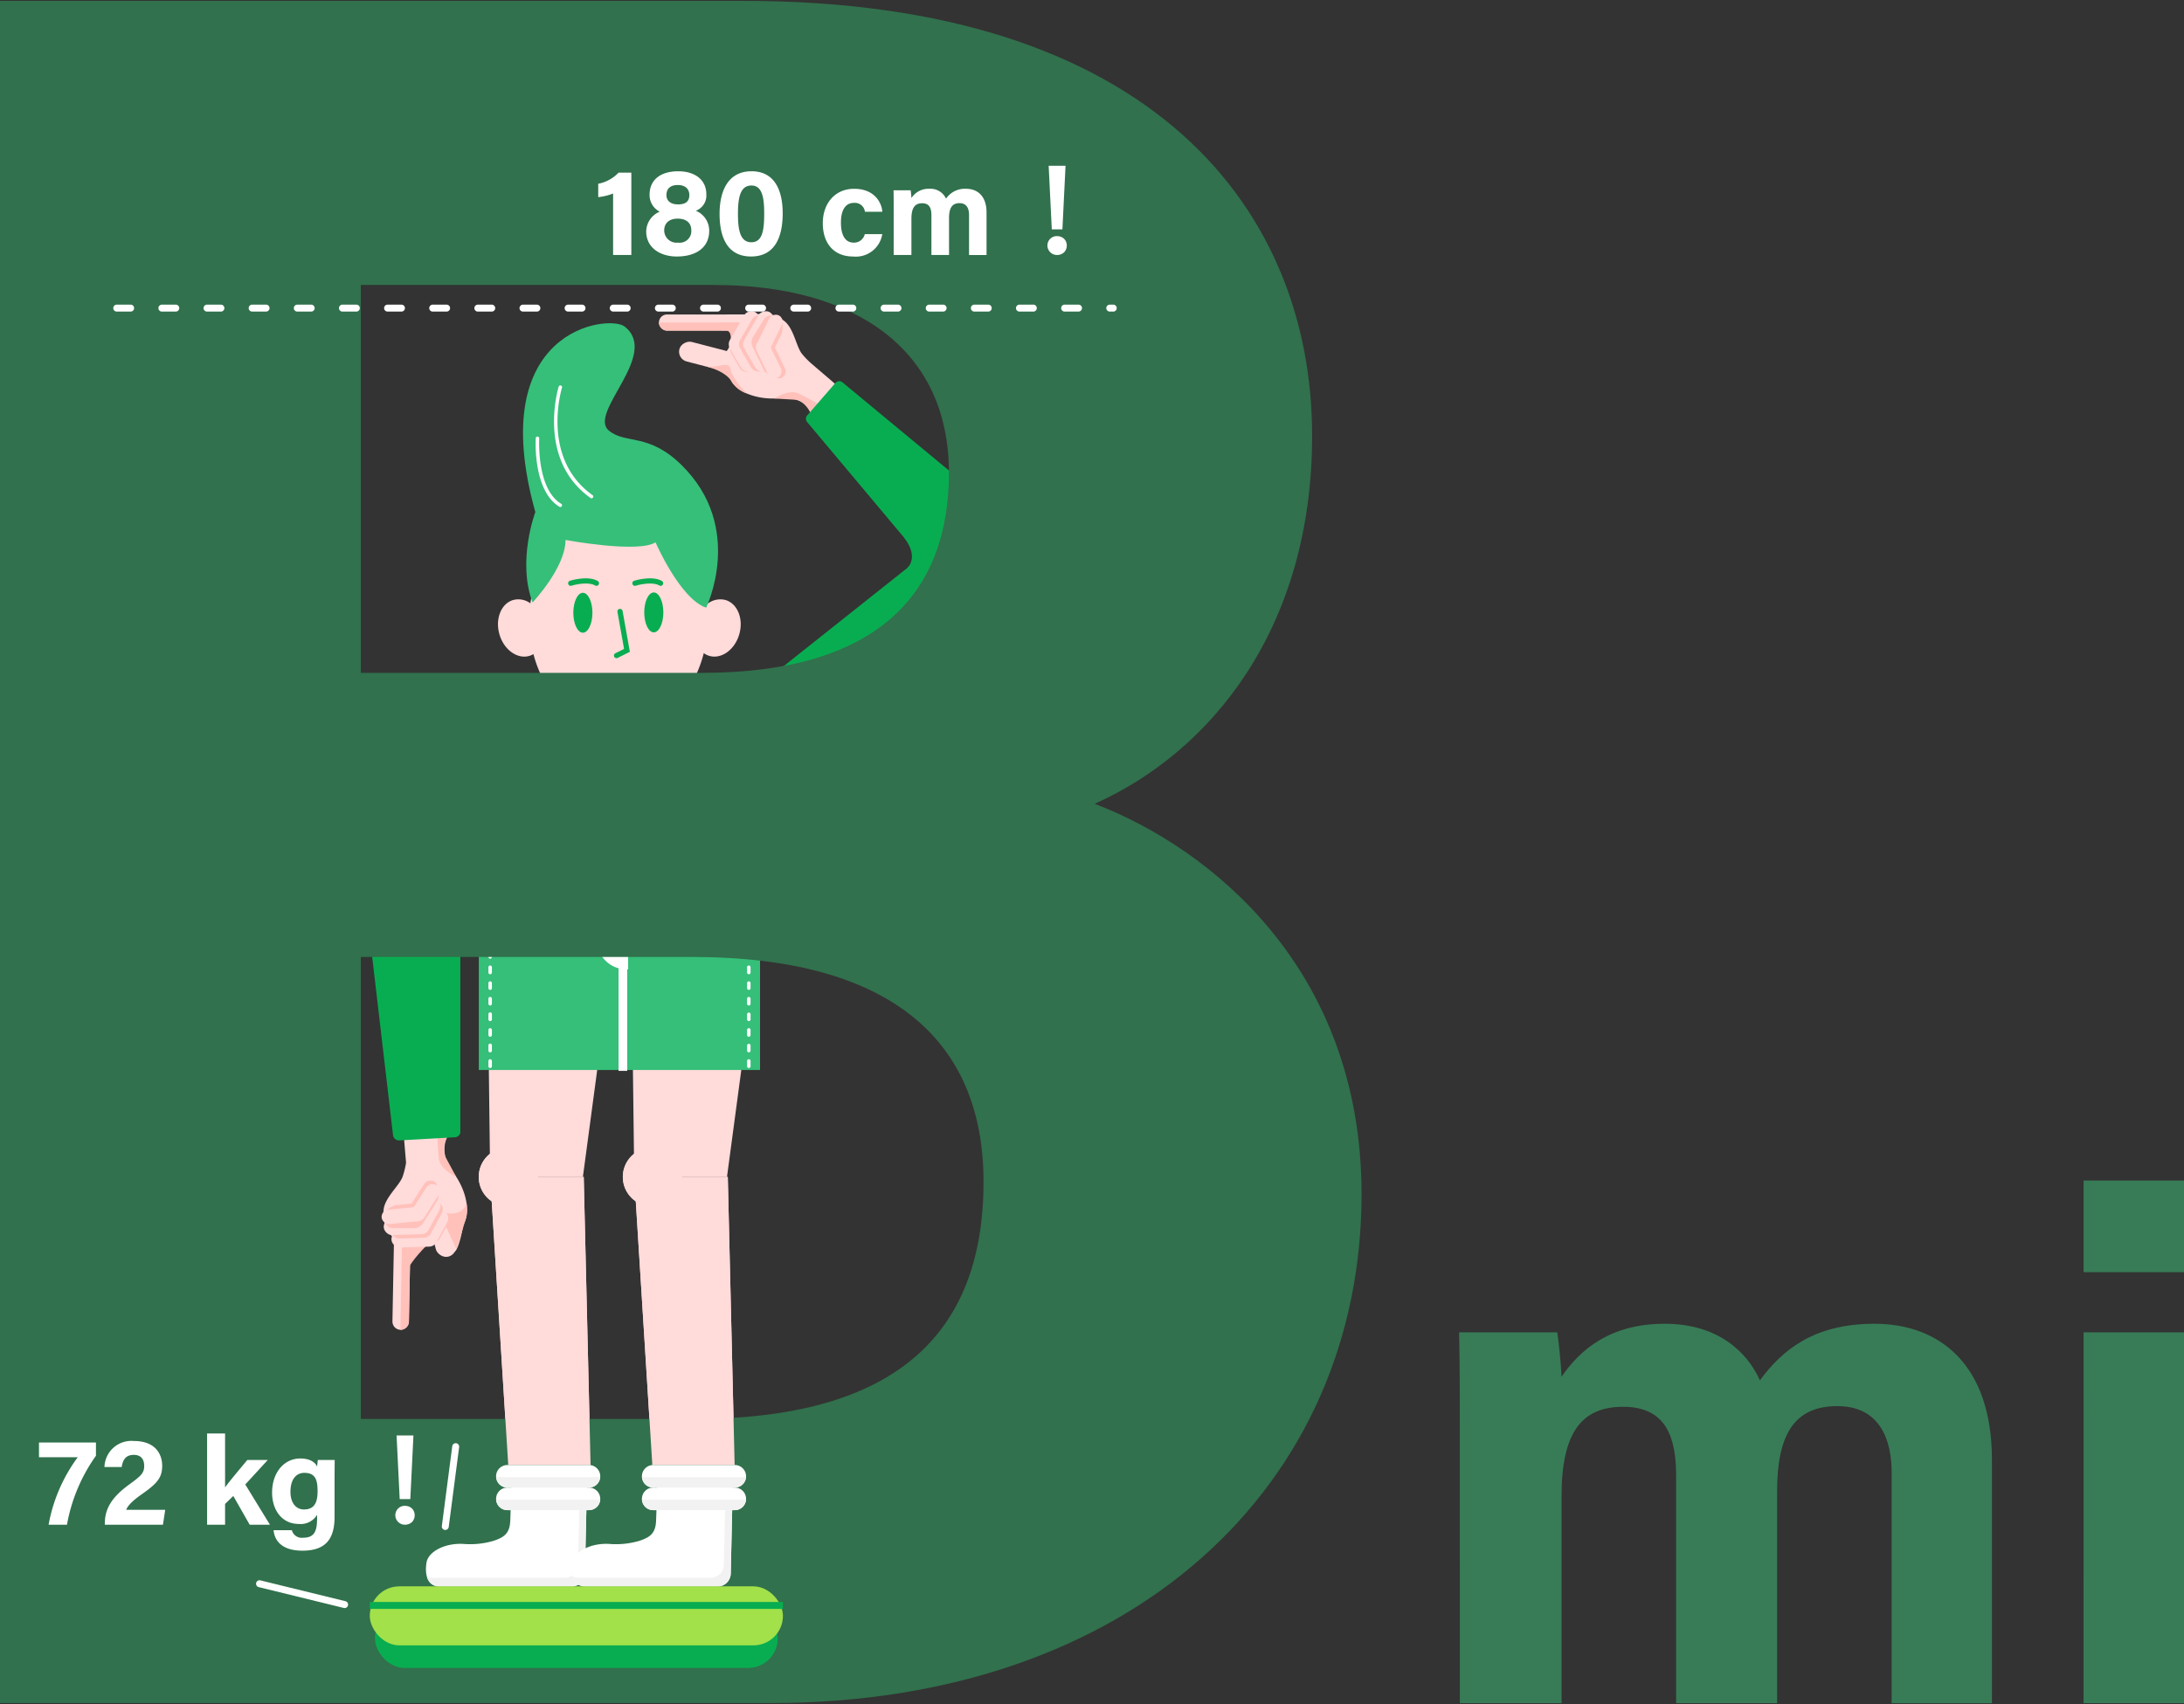 <svg xmlns="http://www.w3.org/2000/svg" xmlns:xlink="http://www.w3.org/1999/xlink" width="319" height="249" viewBox="0 0 319 249"><rect x="0" y="0" width="319" height="249" fill="#333333" stroke="none"/><defs><style>.a{clip-path:url(#a);}.b{fill:#ffdbda;}.c{fill:#ffc1ba;}.d{fill:#09ad51;}.e{fill:#35bf79;}.f{fill:#e9e9e8;}.g{fill:#1d1d1d;}.h,.i{fill:#fff;}.i,.j{stroke:#000;stroke-miterlimit:10;stroke-width:2px;}.j{fill:#d2982b;}.k{fill:#31714d;}.l{fill:#f2f2f2;}.m{fill:#a2e149;}.n{fill:#387c57;}</style><clipPath id="a"><rect width="319" height="249" transform="translate(0 -0.286)"/></clipPath></defs><g class="a" transform="translate(0 0.286)"><g transform="translate(0 -0.157)"><g transform="translate(96.244 44.882)"><g transform="translate(0 0)"><path class="b" d="M906.811,399.818h4.361a4.8,4.8,0,0,1,4.281,1.165c1.226,1.226,1.539,3.615,2.37,4.623a11.756,11.756,0,0,0,1.413,1.441l3.4,2.912-3.291,4.189s-1.108-2.423-4.787-2.094c-3.311.3-6.285-.9-7.181-2.693s-1.5-1.2-3.291-2.094l2.693-2.094c.694-.694.9-2.693.3-2.992Z" transform="translate(-896.902 -398.888)"/><g transform="translate(0 0.93)"><rect class="b" width="16.181" height="2.362" rx="1.181"/><path class="c" d="M841.31,410.823c0,.005,0,.01,0,.016a1.181,1.181,0,0,0,1.181,1.181h13.819a1.181,1.181,0,0,0,1.181-1.181h0c0-.005,0-.01,0-.016Z" transform="translate(-841.308 -409.658)"/><path class="c" d="M921.219,412.151s1.327-.529,1.264,1.381,1.3-2.561,1.3-2.561h-2.713Z" transform="translate(-911.948 -409.789)"/></g><rect class="b" width="2.948" height="8.031" rx="1.474" transform="matrix(0.251, -0.968, 0.968, 0.251, 2.618, 7.427)"/><rect class="c" width="2.062" height="4.612" rx="1.031" transform="translate(10.048 5.703) rotate(-30.001)"/><g transform="translate(9.765 0)"><rect class="b" width="2.362" height="5.028" rx="1.181" transform="translate(0.299 5.37) rotate(-30)"/><rect class="b" width="6.583" height="2.362" rx="1.181" transform="translate(0 5.701) rotate(-60)"/></g><g transform="translate(11.261 0.591)"><rect class="c" width="2.362" height="5.028" rx="1.181" transform="translate(0.299 4.779) rotate(-30)"/><rect class="c" width="5.9" height="2.362" rx="1.181" transform="translate(0 5.11) rotate(-60)"/></g><g transform="translate(11.86)"><rect class="b" width="2.362" height="5.028" rx="1.181" transform="translate(0.299 5.37) rotate(-30)"/><rect class="b" width="6.583" height="2.362" rx="1.181" transform="translate(0 5.701) rotate(-59.999)"/></g><g transform="translate(14.394 1.497)"><rect class="c" width="2.062" height="5.984" rx="1.031" transform="translate(0 3.736) rotate(-25.733)"/><path class="c" d="M971.942,410.529h0a1.032,1.032,0,0,0,1.38-.472l1.055-2.151c.251-.511.276-2.058-.236-2.307l-.236.929a1.031,1.031,0,0,0-1.38.472l-1.055,2.151A1.031,1.031,0,0,0,971.942,410.529Z" transform="translate(-970.881 -405.599)"/></g><g transform="translate(13.169 0.689)"><rect class="c" width="2.062" height="5.984" rx="1.031" transform="translate(0.029 3.945) rotate(-25.733)"/><rect class="c" width="5.264" height="2.062" rx="1.031" transform="matrix(0.525, -0.851, 0.851, 0.525, 0, 4.48)"/></g><g transform="translate(13.796 0.6)"><rect class="b" width="2.062" height="5.984" rx="1.031" transform="translate(0 4.633) rotate(-25.733)"/><rect class="b" width="5.984" height="2.062" rx="1.031" transform="matrix(0.44, -0.898, 0.898, 0.44, 0.136, 5.374)"/></g><path class="c" d="M897.124,465.98" transform="translate(-890.739 -457.576)"/><path class="c" d="M897.124,465.178s3.035.541,4.158,2.2a4.044,4.044,0,0,0,2.314,1.872s-2.086-2.007-2.385-3.5S899.32,465.8,897.124,465.178Z" transform="translate(-890.739 -456.773)"/><path class="c" d="M988.625,500.876s2.089-1.414,3.539-.728,2.974,1.6,2.974,1.6l-.776,2.38s-.623-2.523-2.48-3.06Z" transform="translate(-971.772 -487.669)"/></g><g transform="translate(7.435 10.679)"><circle class="d" cx="6.583" cy="6.583" r="6.583" transform="translate(30.266 16.55)"/><path class="d" d="M1029.2,490.867l4.133-4.755a.733.733,0,0,1,1.021-.083l22.181,18.365-8.322,10.1-19.021-22.674A.733.733,0,0,1,1029.2,490.867Z" transform="translate(-1014.984 -485.86)"/><path class="d" d="M906.3,718.965l30.8-24.46,12.631-2.1L931.78,719.434Z" transform="translate(-906.3 -668.772)"/><path class="d" d="M1154.736,678.342s1.832-1.474-.459-4.466l2.586-1.5,2.3,5.087Z" transform="translate(-1125.909 -651.043)"/></g></g><g transform="translate(54 134.886)"><g transform="translate(1.64 28.99)"><path class="b" d="M497.6,1450.377c-.974-.228-2.951.445-2.889,1.124l-1.772,1.718-2.34-3.781a4.894,4.894,0,0,1-1.287-4.336c.406-1.721,2.307-3.274,2.736-4.536a11.93,11.93,0,0,0,.492-2l-.492-5.869,6.593,1.965s-1.506,2.261.753,5.274c2.034,2.713,2.592,5.933,1.519,7.672,0,0-.552,3.368-1.24,3.935S497.6,1450.377,497.6,1450.377Z" transform="translate(-488.871 -1432.699)"/><g transform="translate(1.657 13.755)"><rect class="b" width="16.503" height="2.409" rx="1.204" transform="translate(0 16.5) rotate(-88.912)"/><path class="c" d="M511.232,1569.633l.016,0a1.2,1.2,0,0,0,1.227-1.181h0l.269-14.089a1.2,1.2,0,0,0-1.18-1.227h-.017Z" transform="translate(-510.046 -1553.115)"/><path class="c" d="M514.135,1590.206a18.2,18.2,0,0,1,2.2-2.653c1.22-1.22-3.357.013-3.357.013l-.053,2.767Z" transform="translate(-511.548 -1583.116)"/></g><rect class="b" width="3.006" height="8.189" rx="1.503" transform="matrix(0.968, -0.251, 0.251, 0.968, 6.344, 12.032)"/><path class="c" d="M551.936,1537.075s1.052-.118,1.22.444,2.3,5.138,2.3,5.138.61-1.83,1.425-4.62a4.481,4.481,0,0,0,.055-2.064s-.4,1.881-3.075,1.384C553.866,1537.358,552.683,1536.681,551.936,1537.075Z" transform="translate(-544.437 -1524.159)"/><rect class="c" width="4.703" height="2.103" rx="1.052" transform="translate(6.277 16.844) rotate(-61.769)"/><g transform="translate(1.496 12.347)"><rect class="b" width="5.127" height="2.408" rx="1.204" transform="translate(4.214 4.517) rotate(-61.769)"/><rect class="b" width="6.713" height="2.408" rx="1.204" transform="matrix(1, -0.031, 0.031, 1, 0, 3.537)"/></g><g transform="translate(1.388 11.05)"><rect class="c" width="5.127" height="2.408" rx="1.204" transform="translate(3.519 4.517) rotate(-61.769)"/><rect class="c" width="6.019" height="2.409" rx="1.205" transform="matrix(1, -0.031, 0.031, 1, 0, 3.514)"/></g><g transform="translate(0.371 10.531)"><rect class="b" width="5.127" height="2.408" rx="1.204" transform="translate(4.215 4.517) rotate(-61.769)"/><rect class="b" width="6.716" height="2.409" rx="1.205" transform="matrix(1, -0.031, 0.031, 1, 0, 3.536)"/></g><g transform="translate(0.398 8.052)"><rect class="c" width="6.099" height="2.102" rx="1.051" transform="matrix(0.537, -0.843, 0.843, 0.537, 3.218, 5.142)"/><path class="c" d="M495.32,1536.924h0a1.051,1.051,0,0,0-1.149-.944h0l-2.431.239c-.578.057-1.932.865-1.876,1.443l.932-.293a1.052,1.052,0,0,0,1.15.944l2.431-.24a1.052,1.052,0,0,0,.945-1.149Z" transform="translate(-489.862 -1532.212)"/></g><g transform="translate(0.62 9.411)"><rect class="c" width="6.099" height="2.102" rx="1.051" transform="matrix(0.537, -0.843, 0.843, 0.537, 3.119, 5.142)"/><rect class="c" width="5.369" height="2.103" rx="1.052" transform="translate(0 3.914) rotate(-0.057)"/></g><g transform="translate(0 8.565)"><rect class="b" width="6.102" height="2.103" rx="1.052" transform="translate(3.937 5.146) rotate(-57.487)"/><rect class="b" width="6.101" height="2.103" rx="1.051" transform="translate(0 4.269) rotate(-5.625)"/></g><path class="c" d="M595.1,1603.731" transform="translate(-582.663 -1584.165)"/><path class="c" d="M561.214,1454.5s-2.347-1.052-2.531-2.678-.206-3.439-.206-3.439l1.517.17a3.476,3.476,0,0,0-.359,3.017Z" transform="translate(-550.229 -1446.585)"/></g><path class="d" d="M484.418,1210.424l-7.968.447a.889.889,0,0,1-.989-.676l-3.421-29.236,13.238-1.678v30.461A.859.859,0,0,1,484.418,1210.424Z" transform="translate(-472.041 -1179.282)"/></g><g transform="translate(69.683 127.033)"><g transform="translate(0.241 12.481)"><circle class="b" cx="4.311" cy="4.311" r="4.311" transform="translate(0 27.989)"/><path class="b" d="M640.59,1219.73l-4.323,32.3H622.723l-.4-32.3Z" transform="translate(-621.053 -1219.73)"/><path class="b" d="M625.834,1502.079l2.641,42.091H640.5l-1-42.091Z" transform="translate(-624.164 -1469.779)"/></g><g transform="translate(21.287 12.481)"><circle class="b" cx="4.311" cy="4.311" r="4.311" transform="translate(0 27.989)"/><path class="b" d="M824.559,1219.73l-4.322,32.3H806.692l-.4-32.3Z" transform="translate(-805.022 -1219.73)"/><path class="b" d="M809.8,1502.079l2.641,42.091h12.021l-1-42.091Z" transform="translate(-808.13 -1469.779)"/></g><rect class="e" width="41.077" height="28.906" transform="translate(0.254 0.253)"/><g transform="translate(0 0)"><path class="f" d="M612.106,1124.508h-.761v-11.663h12.424a11.664,11.664,0,0,1-11.663,11.663Z" transform="translate(-611.091 -1112.591)"/><path class="g" d="M610.142,1122.8h-1.014v-12.171H622.06v.253A11.931,11.931,0,0,1,610.142,1122.8Zm-.507-.507h.507a11.424,11.424,0,0,0,11.408-11.157H609.635Z" transform="translate(-609.128 -1110.629)"/></g><g transform="translate(28.652 0)"><path class="f" d="M861.808,1112.842h12.425v11.663h-.761a11.664,11.664,0,0,1-11.664-11.664Z" transform="translate(-861.555 -1112.589)"/><path class="g" d="M872.523,1122.8h-1.014a11.931,11.931,0,0,1-11.917-11.917v-.253h12.932ZM860.1,1111.136a11.424,11.424,0,0,0,11.408,11.157h.507v-11.157Z" transform="translate(-859.592 -1110.629)"/></g><g transform="translate(20.665 13.058)"><path class="h" d="M791.9,1241.86h-1.014v-15.974H791.9Z" transform="translate(-790.754 -1225.759)"/><path class="h" d="M791.041,1241.006h-1.268v-16.228h1.268Zm-1.014-.254h.761v-15.721h-.761Z" transform="translate(-789.773 -1224.778)"/></g><g transform="translate(17.496)"><path class="h" d="M768.34,1126.791h0a4.057,4.057,0,0,1-4.057-4.057v-9.889h4.057Z" transform="translate(-764.029 -1112.591)"/><path class="h" d="M766.63,1125.082h-.254a4.315,4.315,0,0,1-4.311-4.311v-10.142h4.565Zm-4.057-13.946v9.635a3.809,3.809,0,0,0,3.55,3.8v-13.43Z" transform="translate(-762.066 -1110.629)"/></g><path class="h" d="M623.87,1229.5a.253.253,0,0,1-.253-.254v-.76a.254.254,0,1,1,.507,0v.76A.253.253,0,0,1,623.87,1229.5Zm0-2.282a.253.253,0,0,1-.253-.254v-.761a.254.254,0,1,1,.507,0v.761A.254.254,0,0,1,623.87,1227.219Zm0-2.282a.253.253,0,0,1-.253-.254v-.761a.254.254,0,0,1,.507,0v.761a.253.253,0,0,1-.254.254Zm0-2.282a.253.253,0,0,1-.253-.254v-.761a.254.254,0,1,1,.507,0v.761A.254.254,0,0,1,623.87,1222.655Zm0-2.282a.253.253,0,0,1-.253-.254v-.761a.254.254,0,0,1,.507,0v.761A.254.254,0,0,1,623.87,1220.373Zm0-2.282a.254.254,0,0,1-.253-.254v-.761a.254.254,0,0,1,.507,0v.761A.254.254,0,0,1,623.87,1218.091Zm0-2.282a.253.253,0,0,1-.253-.253v-.761a.254.254,0,1,1,.507,0v.761A.253.253,0,0,1,623.87,1215.808Zm0-2.282a.253.253,0,0,1-.253-.254v-.761a.254.254,0,1,1,.507,0v.761A.254.254,0,0,1,623.87,1213.526Z" transform="translate(-621.959 -1200.632)"/><path class="h" d="M954.128,1229.5a.254.254,0,0,1-.254-.254v-.76a.254.254,0,1,1,.507,0v.76a.253.253,0,0,1-.254.254Zm0-2.282a.254.254,0,0,1-.254-.254v-.761a.254.254,0,0,1,.507,0v.761A.254.254,0,0,1,954.128,1227.219Zm0-2.282a.254.254,0,0,1-.254-.254v-.761a.254.254,0,0,1,.507,0v.761A.253.253,0,0,1,954.128,1224.937Zm0-2.282a.254.254,0,0,1-.254-.254v-.761a.254.254,0,0,1,.507,0v.761A.254.254,0,0,1,954.128,1222.655Zm0-2.282a.254.254,0,0,1-.254-.254v-.761a.254.254,0,0,1,.507,0v.761A.254.254,0,0,1,954.128,1220.373Zm0-2.282a.254.254,0,0,1-.254-.254v-.761a.254.254,0,0,1,.507,0v.761a.253.253,0,0,1-.254.254Zm0-2.282a.253.253,0,0,1-.254-.253v-.761a.254.254,0,1,1,.507,0v.761A.253.253,0,0,1,954.128,1215.808Zm0-2.282a.254.254,0,0,1-.254-.254v-.761a.254.254,0,0,1,.507,0v.761A.254.254,0,0,1,954.128,1213.526Z" transform="translate(-914.436 -1200.632)"/></g><path class="i" d="M713.637,943.328c1.521-.046,7.917,0,9.185,4.565,0,0-6.937-2.143-18.51-.254C704.313,947.639,705.213,943.582,713.637,943.328Z" transform="translate(-623.741 -835.428)"/><g transform="translate(80.536 109.424)"><path class="h" d="M710.675,971.082c-1.026-.331-2.209-1.843-3.2-4.116a17.522,17.522,0,0,1-1.084-3.286,3.327,3.327,0,0,1-.067-1.914,5.245,5.245,0,0,1,1.936-1.659,8.995,8.995,0,0,0,2.353,4.03,28.433,28.433,0,0,0,2.2,2.249Z" transform="translate(-705.966 -959.717)"/><path d="M706.113,957.48a4.694,4.694,0,0,0-1.544,1.4,1.112,1.112,0,0,0-.061.524,6.91,6.91,0,0,0,.164,1.211,17.549,17.549,0,0,0,1.074,3.246,13.022,13.022,0,0,0,1.568,2.735,3.931,3.931,0,0,0,1.265,1.138l1.961-4.307a28.355,28.355,0,0,1-2.088-2.146,15.443,15.443,0,0,1-1.65-2.227,6.2,6.2,0,0,1-.689-1.579m.4-.78c0,2.536,4.641,6.605,4.641,6.605l-2.3,5.056c-2.789-.507-5.509-8.492-4.712-9.748a5.821,5.821,0,0,1,2.373-1.914Z" transform="translate(-704 -956.7)"/><g transform="translate(5.613 6.605)"><path class="h" d="M756.687,1026.812l-.968-1.129.981-1.926Z" transform="translate(-755.416 -1022.691)"/><path d="M754.1,1016.568l-.42.824.414.483.005-1.307m.516-2.131-.02,4.8-1.521-1.775Z" transform="translate(-753.07 -1014.436)"/></g></g><g transform="translate(91.474 109.423)"><g transform="translate(0.795)"><path class="h" d="M811.578,971.278l-2.3-4.89a28.444,28.444,0,0,0,2.2-2.248,8.986,8.986,0,0,0,2.352-4.03,5.261,5.261,0,0,1,1.936,1.659c.154.243.172,1.032-.24,2.518a20.7,20.7,0,0,1-1.763,4.273A7.94,7.94,0,0,1,811.578,971.278Z" transform="translate(-808.965 -959.72)"/><path d="M811.612,957.479a6.2,6.2,0,0,1-.689,1.579,15.446,15.446,0,0,1-1.65,2.227,28.361,28.361,0,0,1-2.084,2.143l2.093,4.443a8.683,8.683,0,0,0,1.862-2.456,20.438,20.438,0,0,0,1.741-4.217,9.2,9.2,0,0,0,.317-1.595,1.387,1.387,0,0,0-.046-.719,4.69,4.69,0,0,0-1.544-1.4m-.4-.78a5.816,5.816,0,0,1,2.373,1.913c.8,1.256-1.977,8.734-4.513,10l-2.5-5.31s4.641-4.069,4.641-6.605Z" transform="translate(-806.57 -956.698)"/></g><g transform="translate(0 6.606)"><path class="h" d="M802.827,1024.589l.556-3.361,1.041,1.941Z" transform="translate(-802.46 -1020.452)"/><path d="M800.67,1015.994l-.318,1.919.912-.81-.594-1.108m-.257-1.553,1.487,2.774-2.282,2.028Z" transform="translate(-799.618 -1014.441)"/></g></g><g transform="translate(72.733 47.095)"><g transform="translate(0 27.59)"><path class="g" d="M736.448,906.654v-3.17h12.171V909.1S741.392,910.331,736.448,906.654Z" transform="translate(-724.933 -874.833)"/><path class="b" d="M669.011,665.868a3.042,3.042,0,0,0-2.733.659c-.952-7.643-6.358-13.5-12.885-13.5-6.479,0-11.85,5.771-12.861,13.33a2.969,2.969,0,0,0-2.5-.489c-1.764.5-2.672,2.74-2.029,5s2.6,3.677,4.359,3.173a2.627,2.627,0,0,0,.614-.264c1.677,6.423,6.6,11.076,12.42,11.076,5.861,0,10.818-4.723,12.458-11.221a2.651,2.651,0,0,0,.83.409c1.764.5,3.715-.917,4.359-3.173S670.775,666.372,669.011,665.868Z" transform="translate(-635.793 -653.028)"/><ellipse class="d" cx="1.395" cy="2.916" rx="1.395" ry="2.916" transform="translate(21.367 11.74)"/><ellipse class="d" cx="1.395" cy="2.916" rx="1.395" ry="2.916" transform="translate(11.008 11.79)"/><path class="d" d="M784.261,783.855a.38.38,0,0,1-.17-.721l1.267-.633-.964-5.4a.38.38,0,1,1,.749-.134l1.064,5.958-1.775.888A.381.381,0,0,1,784.261,783.855Z" transform="translate(-766.94 -762.513)"/><path class="d" d="M729.5,738.732a.376.376,0,0,1-.19-.051c-.961-.554-2.816-.164-3.449.034a.38.38,0,1,1-.227-.726c.106-.033,2.61-.8,4.056.033a.38.38,0,0,1-.19.71Z" transform="translate(-715.117 -727.956)"/><path class="d" d="M811.506,738.732a.379.379,0,0,1-.19-.051c-.961-.555-2.816-.164-3.449.034a.38.38,0,1,1-.227-.726c.106-.033,2.61-.8,4.056.033a.381.381,0,0,1-.191.71Z" transform="translate(-787.745 -727.956)"/><path class="g" d="M775.473,864.62a.254.254,0,0,1-.052-.5l5.161-1.077a.254.254,0,0,1,.1.5l-5.161,1.077A.27.27,0,0,1,775.473,864.62Z" transform="translate(-759.268 -839.011)"/></g><path class="e" d="M669.175,452.645s4.818-5.071,4.818-9.128c0,0,10.571,1.968,13.146.35,0,0,3.589,8.271,7.393,9.539,0,0,5.7-11.651-3.55-20.792-4.879-4.823-8.184-3.036-10.65-5.071-3.148-2.6,7.536-11.128,2.282-15.214-2.282-1.775-20.539.254-13.03,27.115C669.584,439.444,666.893,446.559,669.175,452.645Z" transform="translate(-664.124 -411.855)"/><path class="j" d="M715.413,655.378" transform="translate(-706.305 -627.52)"/><path class="h" d="M712.853,507.834a.253.253,0,0,1-.146-.047c-7.92-5.62-4.693-16.152-4.659-16.258a.254.254,0,1,1,.484.153c-.032.1-3.146,10.287,4.469,15.691a.254.254,0,0,1-.147.46Z" transform="translate(-699.181 -482.258)"/><path class="h" d="M687.489,566.7a.253.253,0,0,1-.13-.036c-1.621-.972-2.732-3.024-3.214-5.933a20.133,20.133,0,0,1-.245-4.1.254.254,0,0,1,.506.031c0,.074-.414,7.394,3.213,9.57a.254.254,0,0,1-.131.471Z" transform="translate(-678.381 -539.852)"/></g><path class="k" d="M0,248.86H112.61c52.7,0,86.262-31.762,86.262-74.352,0-32.845-22.017-50.53-38.981-57.026,16.963-7.58,31.762-25.626,31.762-53.778C191.653,31.22,168.915.18,108.639.18H0ZM52.7,98.352V41.686h51.613c20.573,0,34.288,9.384,34.288,27.431,0,17.686-10.467,29.236-36.092,29.236Zm0,41.508h48.366c29.6,0,42.59,12.633,42.59,32.845,0,22.378-12.993,34.649-42.229,34.649H52.7Z" transform="translate(0 -0.18)"/><g transform="translate(69.924 167.503)"><circle class="b" cx="4.311" cy="4.311" r="4.311"/><path class="b" d="M625.834,1502.079l2.641,42.091H640.5l-1-42.091Z" transform="translate(-624.164 -1497.768)"/><g transform="translate(21.046)"><circle class="b" cx="4.311" cy="4.311" r="4.311"/><path class="b" d="M809.8,1502.079l2.641,42.091h12.021l-1-42.091Z" transform="translate(-808.13 -1497.768)"/></g></g><path class="h" d="M49.769,1831.092v2.155h5.659a23.7,23.7,0,0,0-4.255,9.857h2.684a24.946,24.946,0,0,1,4.234-10.078v-1.935ZM67.878,1843.1l.33-2.172h-5.7c.2-.548.8-1.242,2.282-2.282,2.209-1.552,2.976-2.391,2.976-4.144,0-1.789-1.059-3.633-4.144-3.633a3.941,3.941,0,0,0-4.29,3.8h2.519c.164-1.04.583-1.771,1.771-1.771,1,0,1.515.583,1.515,1.624,0,1.059-.511,1.479-2.209,2.72-2.611,1.9-3.542,3.6-3.542,5.7v.164Zm9.072-13.327H74.323V1843.1h2.628v-3.031l1.2-1.168,2.393,4.2h2.958l-3.6-5.879,3.286-3.579H80.2c-1.314,1.588-2.556,3.049-3.25,4Zm15.993,6.591c0-.913.018-1.862.018-2.72H90.5c-.018.164-.092.73-.109.986-.146-.438-.822-1.205-2.446-1.205-2.355,0-4.126,2.026-4.126,4.984,0,2.537,1.424,4.582,3.907,4.582a2.8,2.8,0,0,0,2.665-1.333v.457c0,1.844-.33,2.885-2.026,2.885a1.492,1.492,0,0,1-1.661-1.1H84.035c.092,1.077.766,2.994,4.217,2.994,3.578,0,4.691-1.917,4.691-4.948ZM86.5,1838.3c0-1.9.894-2.775,2.026-2.775,1.661,0,1.935,1.1,1.935,2.684s-.42,2.665-1.99,2.665c-1.15,0-1.972-.949-1.972-2.574Zm15.5-8.234.456,9.292h1.552l.456-9.292Zm1.223,10.278a1.335,1.335,0,0,0-.986.383,1.367,1.367,0,0,0,0,1.972,1.349,1.349,0,0,0,.986.4,1.483,1.483,0,0,0,1.022-.383,1.391,1.391,0,0,0,.4-1,1.348,1.348,0,0,0-.4-.986,1.451,1.451,0,0,0-1.022-.383Z" transform="translate(-44.076 -1620.476)"/><path class="h" d="M768.644,223.793V211.762h-1.862a5.537,5.537,0,0,1-2.974,1.624v1.952a8.046,8.046,0,0,0,2.173-.529v8.983Zm6.664.219c2.739,0,4.71-1.278,4.71-3.761a3.141,3.141,0,0,0-1.952-2.921,2.384,2.384,0,0,0,1.533-2.409c0-2.081-1.624-3.359-4.108-3.359-2.7,0-4.181,1.351-4.181,3.4a2.708,2.708,0,0,0,1.479,2.5,3.192,3.192,0,0,0-1.972,2.885c0,2.373,2.026,3.669,4.49,3.669Zm.163-2.026a1.806,1.806,0,0,1-2.026-1.789c0-1,.675-1.716,1.972-1.716,1.168,0,1.99.548,1.99,1.734a1.7,1.7,0,0,1-1.936,1.771Zm-.036-8.416c1.077,0,1.68.566,1.68,1.479,0,.949-.583,1.351-1.643,1.351-1.114,0-1.7-.548-1.7-1.351,0-.949.567-1.479,1.662-1.479Zm10.753-2.008c-3.451,0-4.656,2.939-4.656,6.225,0,3.322,1.077,6.225,4.6,6.225,3.578,0,4.619-2.994,4.619-6.3,0-3.414-1.2-6.152-4.564-6.152Zm0,2.081c1.57,0,1.862,1.753,1.862,4.089,0,2.355-.219,4.2-1.88,4.2-1.7,0-1.952-1.972-1.952-4.181,0-2.592.437-4.107,1.97-4.107Zm16.557,7.1a1.61,1.61,0,0,1-1.624,1.242c-1.132,0-1.862-.913-1.862-2.939,0-1.826.676-2.865,1.88-2.865a1.477,1.477,0,0,1,1.624,1.3H805.3c-.036-1.059-.931-3.359-4.108-3.359-2.885,0-4.583,2.227-4.583,5.02,0,2.848,1.515,4.874,4.455,4.874a3.909,3.909,0,0,0,4.234-3.268Zm4.217,3.049h2.592v-5.276c0-1.624.511-2.282,1.57-2.282,1.114,0,1.351.8,1.351,1.771v5.787h2.575v-5.4c0-1.442.438-2.173,1.533-2.173,1.077,0,1.387.84,1.387,1.7v5.877h2.556v-6.207c0-2.446-1.351-3.469-2.994-3.469a3.314,3.314,0,0,0-2.921,1.442,2.494,2.494,0,0,0-2.428-1.442,2.971,2.971,0,0,0-2.629,1.351c-.018-.365-.073-.895-.11-1.132h-2.5c.018.822.018,1.624.018,2.446ZM829.6,210.758l.456,9.293h1.552l.456-9.293Zm1.223,10.278a1.334,1.334,0,0,0-.985.383,1.367,1.367,0,0,0,0,1.972,1.348,1.348,0,0,0,.986.4,1.483,1.483,0,0,0,1.022-.383,1.39,1.39,0,0,0,.4-1,1.348,1.348,0,0,0-.4-.986,1.451,1.451,0,0,0-1.022-.383Z" transform="translate(-676.43 -186.668)"/><g transform="translate(62.215 213.905)"><path class="h" d="M545.879,1903.86h19.253a1.937,1.937,0,0,0,1.936-1.893l.313-13.777H556.375l-.207,5.961c-.064,1.851-.746,2.488-2.51,3.055a12.137,12.137,0,0,1-4.354.431c-2.75-.148-5.1,1.152-5.365,2.688C543.632,1902.114,544.064,1903.86,545.879,1903.86Z" transform="translate(-543.848 -1886.111)"/><path class="l" d="M567.447,1888.192l-.285,12.51a1.937,1.937,0,0,1-1.936,1.893H545.974a2.12,2.12,0,0,1-.874-.171,1.83,1.83,0,0,0,1.888,1.439H566.24a1.937,1.937,0,0,0,1.936-1.893l.313-13.777Z" transform="translate(-544.957 -1886.113)"/><path class="h" d="M635.051,1898.831h11.918a1.648,1.648,0,0,1,1.648,1.648h0a1.648,1.648,0,0,1-1.648,1.648H635.051a1.648,1.648,0,0,1-1.648-1.648h0A1.648,1.648,0,0,1,635.051,1898.831Z" transform="translate(-623.158 -1895.535)"/><path class="h" d="M635.051,1870.017h11.918a1.648,1.648,0,0,1,1.648,1.648h0a1.648,1.648,0,0,1-1.648,1.648H635.051a1.648,1.648,0,0,1-1.648-1.648h0A1.648,1.648,0,0,1,635.051,1870.017Z" transform="translate(-623.158 -1870.017)"/><path class="l" d="M633.459,1885.532a1.648,1.648,0,0,0,1.642,1.521h11.917a1.648,1.648,0,0,0,1.642-1.522Z" transform="translate(-623.208 -1883.757)"/><path class="l" d="M633.459,1914.347a1.648,1.648,0,0,0,1.642,1.522h11.917a1.648,1.648,0,0,0,1.642-1.521Z" transform="translate(-623.208 -1909.276)"/></g><g transform="translate(83.514 213.905)"><path class="h" d="M732.065,1903.86h19.252a1.937,1.937,0,0,0,1.937-1.893l.313-13.777H742.561l-.207,5.961c-.064,1.851-.746,2.488-2.51,3.055a12.138,12.138,0,0,1-4.354.431c-2.75-.148-5.1,1.152-5.365,2.688C729.817,1902.114,730.25,1903.86,732.065,1903.86Z" transform="translate(-730.034 -1886.111)"/><path class="l" d="M753.633,1888.192l-.284,12.51a1.937,1.937,0,0,1-1.936,1.893H732.16a2.118,2.118,0,0,1-.874-.171,1.83,1.83,0,0,0,1.888,1.439h19.252a1.937,1.937,0,0,0,1.936-1.893l.313-13.777Z" transform="translate(-731.143 -1886.113)"/><path class="h" d="M821.241,1898.831h11.917a1.648,1.648,0,0,1,1.648,1.648h0a1.648,1.648,0,0,1-1.648,1.648H821.241a1.648,1.648,0,0,1-1.648-1.648h0A1.648,1.648,0,0,1,821.241,1898.831Z" transform="translate(-809.348 -1895.535)"/><path class="h" d="M821.241,1870.017h11.917a1.648,1.648,0,0,1,1.648,1.648h0a1.648,1.648,0,0,1-1.648,1.648H821.241a1.648,1.648,0,0,1-1.648-1.648h0A1.648,1.648,0,0,1,821.241,1870.017Z" transform="translate(-809.348 -1870.017)"/><path class="l" d="M819.644,1885.532a1.648,1.648,0,0,0,1.642,1.521H833.2a1.648,1.648,0,0,0,1.642-1.522Z" transform="translate(-809.393 -1883.757)"/><path class="l" d="M819.644,1914.347a1.648,1.648,0,0,0,1.642,1.522H833.2a1.648,1.648,0,0,0,1.642-1.522Z" transform="translate(-809.393 -1909.276)"/></g><g transform="translate(54.009 231.63)"><rect class="d" width="58.826" height="8.621" rx="4.311" transform="translate(0.761 3.296)"/><rect class="m" width="60.348" height="8.621" rx="4.311"/><rect class="d" width="60.348" height="1.014" transform="translate(0 2.282)"/></g><path class="h" d="M290.7,389.1h-.507a.507.507,0,1,1,0-1.014h.507a.507.507,0,1,1,0,1.014Zm-5.071,0H283.6a.507.507,0,1,1,0-1.014h2.029a.507.507,0,1,1,0,1.014Zm-6.593,0H277a.507.507,0,1,1,0-1.014h2.029a.507.507,0,0,1,0,1.014Zm-6.593,0h-2.029a.507.507,0,1,1,0-1.014h2.029a.507.507,0,0,1,0,1.014Zm-6.593,0h-2.028a.507.507,0,1,1,0-1.014h2.029a.507.507,0,1,1,0,1.014Zm-6.593,0h-2.028a.507.507,0,0,1,0-1.014h2.029a.507.507,0,1,1,0,1.014Zm-6.593,0h-2.028a.507.507,0,1,1,0-1.014h2.028a.507.507,0,1,1,0,1.014Zm-6.593,0H244.04a.507.507,0,0,1,0-1.014h2.029a.507.507,0,1,1,0,1.014Zm-6.593,0h-2.028a.507.507,0,0,1,0-1.014h2.029a.507.507,0,0,1,0,1.014Zm-6.593,0h-2.028a.507.507,0,1,1,0-1.014h2.029a.507.507,0,0,1,0,1.014Zm-6.593,0h-2.028a.507.507,0,1,1,0-1.014h2.029a.507.507,0,1,1,0,1.014Zm-6.593,0H217.67a.507.507,0,0,1,0-1.014H219.7a.507.507,0,1,1,0,1.014Zm-6.593,0h-2.028a.507.507,0,1,1,0-1.014h2.029a.507.507,0,1,1,0,1.014Zm-6.592,0h-2.028a.507.507,0,1,1,0-1.014h2.029a.507.507,0,0,1,0,1.014Zm-6.593,0h-2.028a.507.507,0,0,1,0-1.014h2.029a.507.507,0,0,1,0,1.014Zm-6.593,0H191.3a.507.507,0,1,1,0-1.014h2.028a.507.507,0,1,1,0,1.014Zm-6.593,0h-2.028a.507.507,0,0,1,0-1.014h2.029a.507.507,0,1,1,0,1.014Zm-6.593,0h-2.028a.507.507,0,0,1,0-1.014h2.029a.507.507,0,1,1,0,1.014Zm-6.593,0h-2.028a.507.507,0,0,1,0-1.014h2.029a.507.507,0,1,1,0,1.014Zm-6.593,0h-2.028a.507.507,0,0,1,0-1.014h2.029a.507.507,0,0,1,0,1.014Zm-6.593,0h-2.028a.507.507,0,1,1,0-1.014h2.029a.507.507,0,1,1,0,1.014Zm-6.593,0h-2.028a.507.507,0,0,1,0-1.014h2.028a.507.507,0,0,1,0,1.014Zm-6.593,0h-2.028a.507.507,0,1,1,0-1.014h2.029a.507.507,0,0,1,0,1.014Z" transform="translate(-128.097 -343.707)"/><path class="h" d="M339.865,2021.26a.505.505,0,0,1-.121-.015l-12.424-3.043a.507.507,0,1,1,.241-.985l12.425,3.043a.507.507,0,0,1-.12,1Z" transform="translate(-289.532 -1786.46)"/><path class="h" d="M564.605,1854.78a.481.481,0,0,1-.066,0,.507.507,0,0,1-.437-.569l1.521-11.664a.507.507,0,1,1,1.006.131l-1.521,11.664A.507.507,0,0,1,564.605,1854.78Z" transform="translate(-499.566 -1631.39)"/></g><path class="n" d="M15.225-98.844H30.077v-30.228c0-9.309,2.929-13.075,9-13.075,6.38,0,7.74,4.6,7.74,10.146v33.157H61.561V-129.8c0-8.263,2.51-12.446,8.786-12.446,6.171,0,7.949,4.811,7.949,9.727v33.68H92.94v-35.563c0-14.016-7.74-19.873-17.154-19.873-8.891,0-13.493,3.87-16.735,8.263-1.883-4.184-6.171-8.263-13.911-8.263-7.949,0-12.342,3.766-15.062,7.74-.1-2.092-.418-5.125-.628-6.485H15.12c.1,4.707.1,9.309.1,14.016Zm91.1,0H121.39v-54.181H106.328Zm15.062-62.967V-175.2H106.328v13.388Z" transform="translate(198.005 347.387)"/></g></svg>